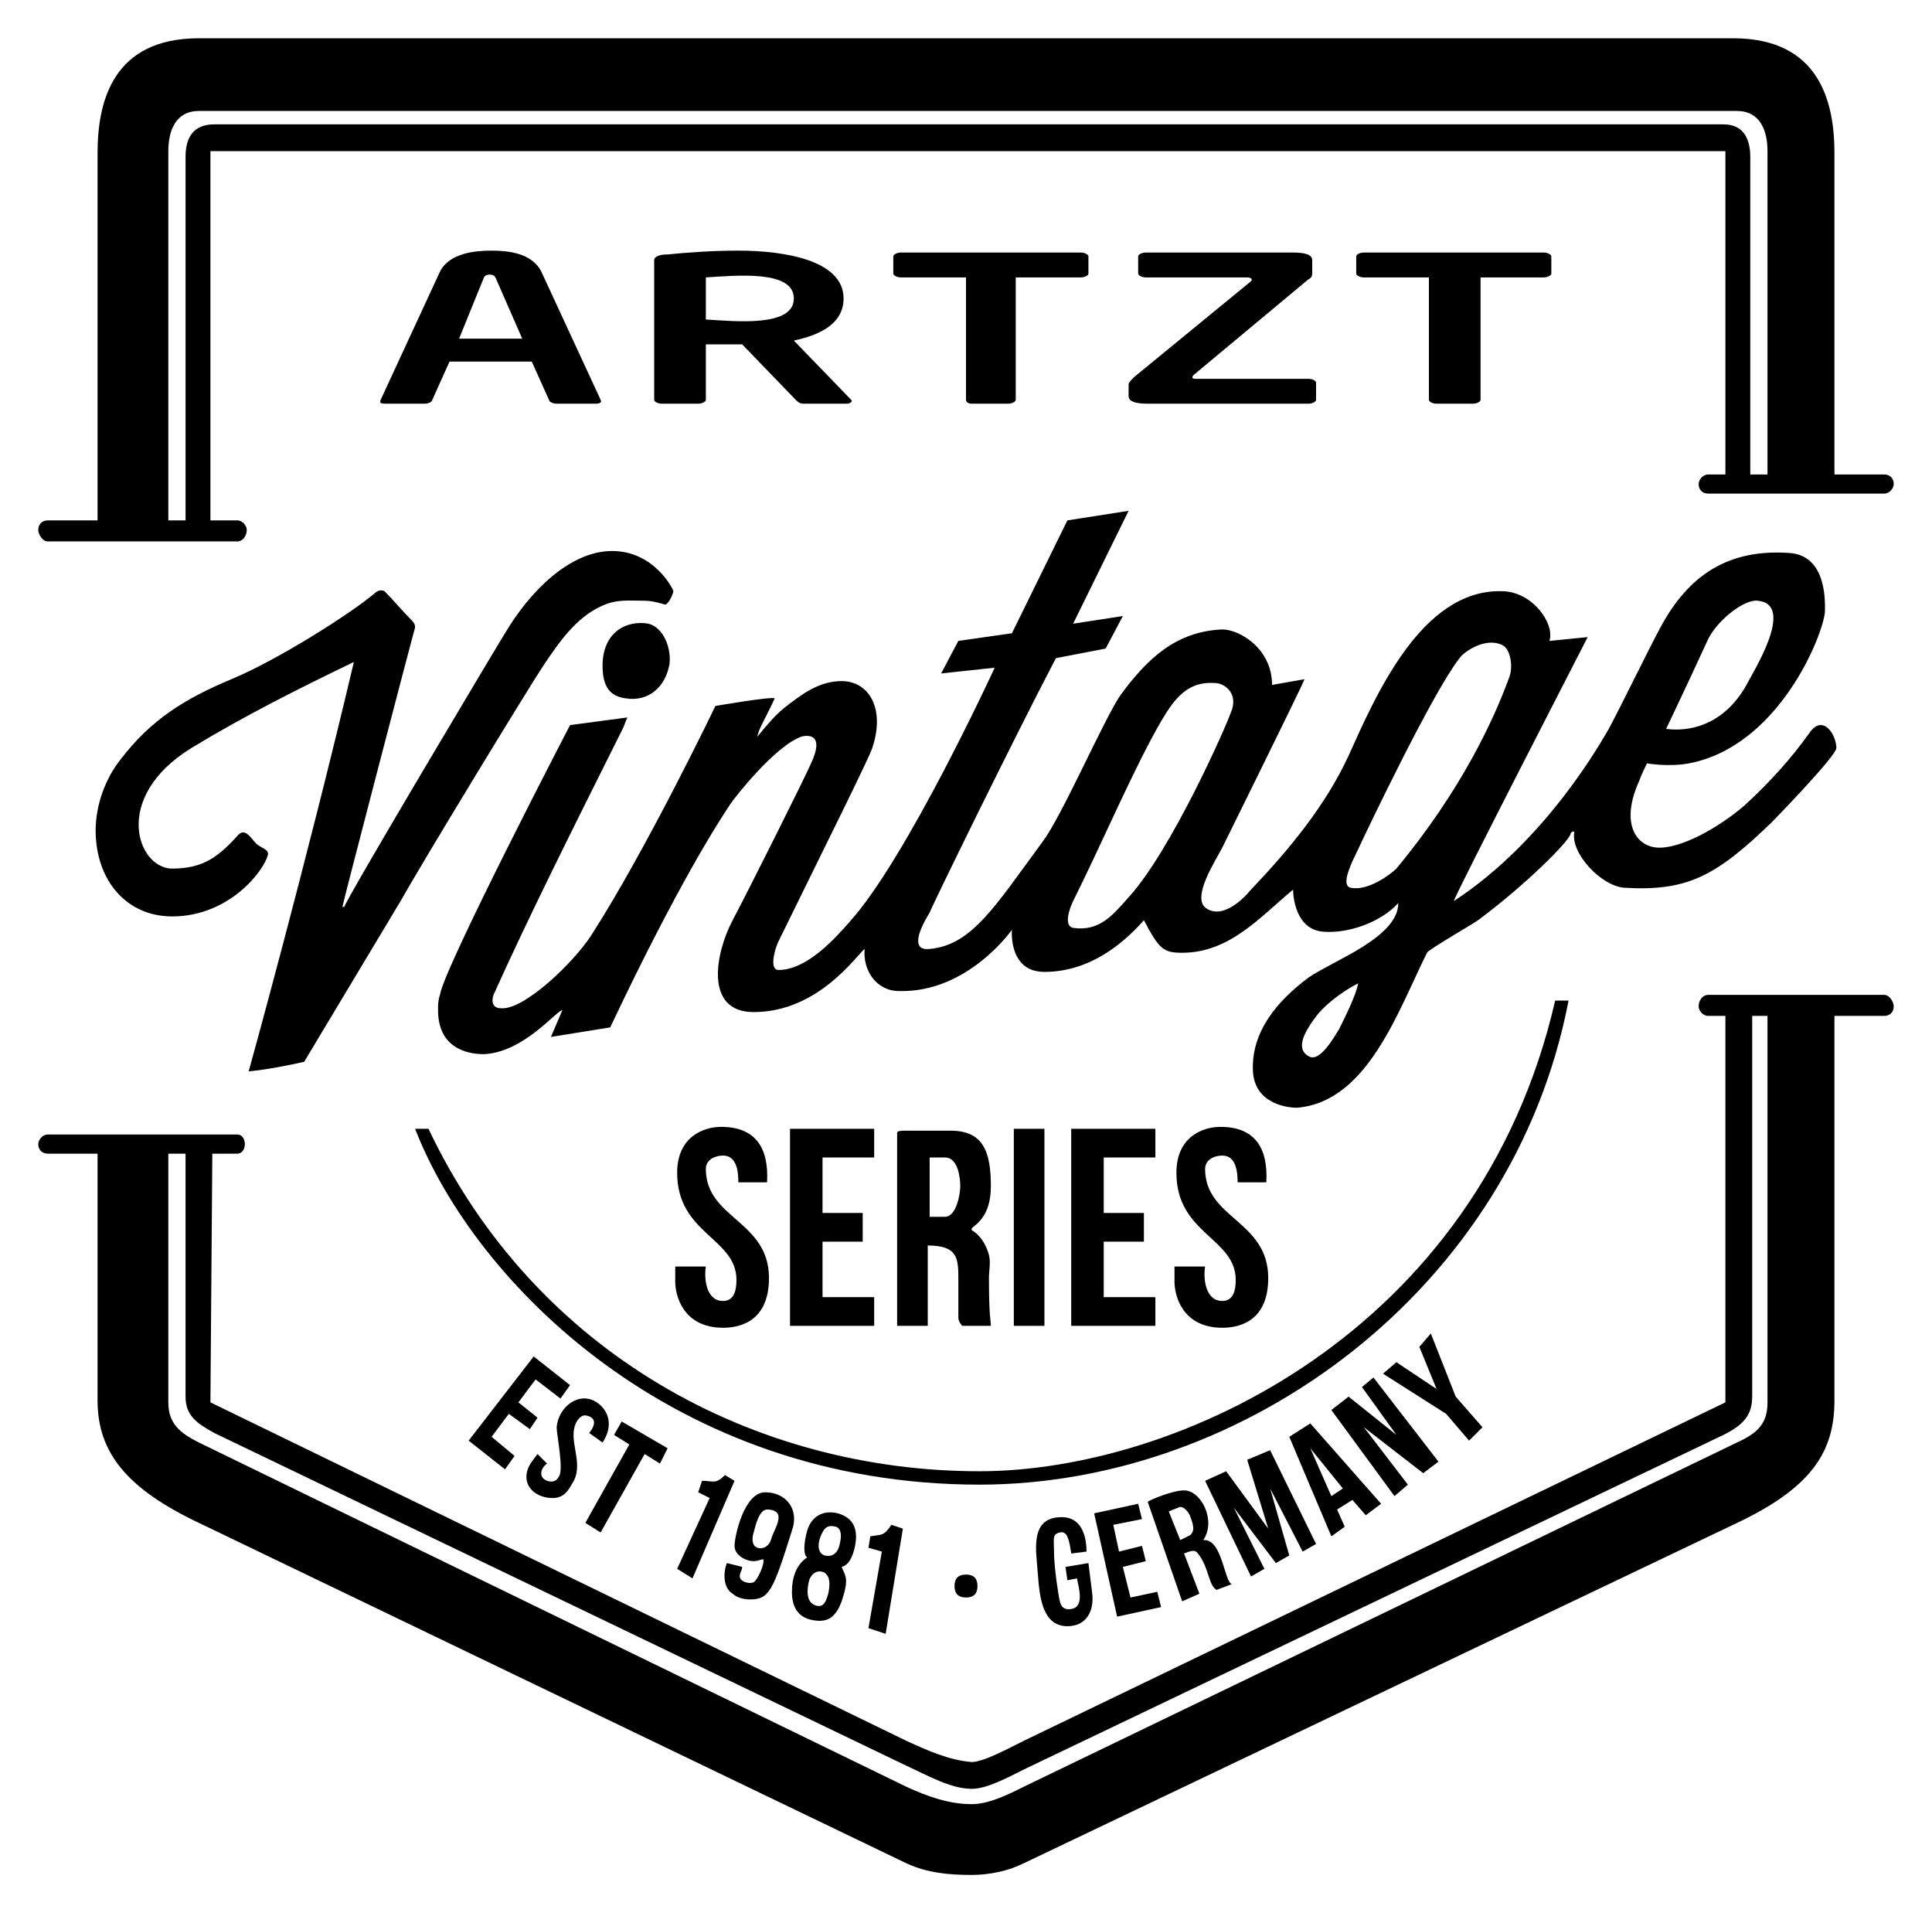<svg viewBox="0 0 101 100" xmlns:xlink="http://www.w3.org/1999/xlink" xmlns="http://www.w3.org/2000/svg"><g id="figure"><path d="m10.4 2c-4.5 0-5.3 3.3-5.3 6v19.2h-2.6c-.3 0-.5.2-.5.5 0 .2.2.6.5.6h9.9c.3 0 .5-.3.5-.6 0-.2-.2-.5-.5-.5h-1.4v-19.3h79.2v16.9h-.9c-.3 0-.5.3-.5.5 0 .3.2.5.5.5h9.2c.3 0 .5-.3.5-.5 0-.3-.2-.5-.5-.5h-2.6v-16.8c0-2.7-.8-6-5.3-6zm0 3.8h80.4c1.2 0 1.6 1 1.6 2.1v16.9h-.9v-16.6c0-1-.4-1.7-1.4-1.7h-78.9c-1.1 0-1.5.7-1.5 1.7v19h-.9v-19.3c0-1.1.4-2.1 1.6-2.1z"/><path d="m89.3 52c-.3 0-.5.3-.5.6 0 .2.2.5.5.5h.9v20.2l-36.7 17.7c-.8.4-2.1 1.1-2.7 1.1-1.2-.1-2.3-.6-3.4-1.1l-36.4-17.7.1-13h1.3c.3 0 .4-.3.4-.5s-.1-.5-.4-.5h-9.9c-.3 0-.5.3-.5.5 0 .3.2.5.5.5h2.6v12.9c0 2.7 1.5 4.6 5.3 6.4l37 17.8c1.1.5 2.2.6 3.4.6.9 0 1.9-.2 2.7-.6l37.1-17.7c4.1-1.9 5.3-3.8 5.3-6.5v-20.1h2.6c.3 0 .5-.2.5-.5 0-.2-.2-.6-.5-.6zm2.3 1.1h.8v20.2c0 1.1-.5 1.6-1.6 2.1l-37.3 18c-.8.4-1.8.9-2.7.9-1.2 0-2.3-.4-3.4-.9l-37-18c-1-.5-1.6-1-1.6-2.1v-13h.9v12.7c0 1 .6 1.4 1.5 1.9l36.2 17.4c1.1.5 2.3 1.2 3.4 1.2.8 0 1.9-.6 2.7-1l36.6-17.5c1-.5 1.5-1 1.5-2z"/><path d="m29.1 21.1c-.2 0-.4-.1-.4-.2l-.9-2h-4.3l-.9 2c0 .1-.2.2-.4.2h-2c-.2 0-.4 0-.3-.2l3.1-6.7c.5-1 1.9-1.1 2.7-1.1s2.1.1 2.6 1.1l3.1 6.7c.1.2-.2.2-.3.2zm-3.2-6.6c-.1-.2-.5-.2-.6 0l-1.3 3.2h3.3z"/><path d="m42 21.1c-.2 0-.3-.1-.4-.2l-2.8-2.9c-.5 0-.7 0-1.9 0v2.9c0 .1-.2.2-.4.2h-1.9c-.2 0-.4-.1-.4-.2v-7.3c0-.2.3-.3.7-.3 1-.1 2.3-.2 3.7-.2 2.4 0 5.5.5 5.5 2.5 0 1-.7 1.8-2.6 2.2l3 3.1c.1.1-.1.2-.2.2zm-5.1-4.4c1.6.1 4.6.4 4.6-1.1s-3-1.2-4.6-1.1z"/><path d="m53.1 14.5v6.4c0 .1-.2.2-.4.2h-1.9c-.2 0-.3-.1-.3-.2v-6.4h-3.4c-.2 0-.4-.1-.4-.2v-.9c0-.1.2-.2.4-.2h9.4c.2 0 .4.1.4.2v.9c0 .1-.2.2-.4.2z"/><path d="m60 21.1c-.6 0-1-.1-1-.4v-.6c0-.1.1-.2.3-.4l6.1-5c.1-.1 0-.2-.2-.2h-5.3c-.2 0-.4-.1-.4-.2v-.9c0-.1.2-.2.4-.2h7.7c.6 0 1 .1 1 .4v.6c0 .2 0 .3-.2.4l-6 5s-.2.2.1.2h5.9c.2 0 .4.1.4.2v.9c0 .1-.2.2-.4.2z"/><path d="m77.4 14.5v6.4c0 .1-.2.2-.4.2h-1.9c-.2 0-.4-.1-.4-.2v-6.4h-3.4c-.2 0-.4-.1-.4-.2v-.9c0-.1.2-.2.4-.2h9.4c.2 0 .4.1.4.2v.9c0 .1-.2.2-.4.2z"/><path d="m26.4 33.1c-.2.3-8.2 13.7-8.4 14.3h-.1c.1-.5 3.7-14.3 3.8-14.6 0-.2-.1-.3-.2-.4-.5-.5-.9-1-1.4-1.5-.2-.1-.4 0-.5.1-1.3 1.1-5.1 3.5-7.5 4.5s-4.2 2.1-5.8 4.2c-.8 1-1.3 2.4-1.3 3.7 0 2.6 1.6 4.5 4 4.5 3 0 4.8-2.4 5-3.2.1-.3-.4-.4-.6-.6-.3-.3-.6-.9-1-.4-1 1.1-1.8 1.7-3.4 1.7-1.8 0-3.2-3.7 1-6.3 2.8-1.7 5.6-3.1 8.5-4.5-2.5 10.6-5.5 21.4-5.5 21.4 1-.1 2-.3 2.9-.5 0 0 4.8-8 5.1-8.5 1-1.8 6.6-11 7.4-12.2s1.7-2.5 3-3.1c.8-.4 1.5-.3 2.3-.3.5 0 1 .2 1.1.2.2-.1.4-.6.4-.7s-1-2.1-3.2-2.1-4.3 2.1-5.6 4.3z"/><path d="m33.9 32.6c.8.2 1.2 1.3 1.1 2.1-.2 1.2-1.1 2-2.3 1.8-.8-.1-1.2-.6-1.2-1.7 0-1.8 1.3-2.4 2.4-2.2z"/><path d="m55.8 27.2-2.9 5.9-2.8.4-.9 1.7 2.8-.3s-4.6 10-7.6 13.3c-.7.8-2.2 2.5-3.7 2.5-.5 0-.2-1.1 0-1.5 2.3-4.7 4.7-9.5 4.9-10.1.7-2.1-.2-3.5-1.6-3.5-1.2 0-2.1.7-3 1.4-.5.4-1 1-1.4 1.5 0-.3.5-1.1.9-2-.2-.1-3.1.4-3.1.4s-3.6 7.5-6.5 12c-.9 1.4-3.5 3.9-4.7 3.8-.5 0-.5-.4-.4-.7 1.8-4 4-8.4 6.8-14 .1-.3.2-.5.2-.5l-3 .4s-6.6 12.7-6.8 14.1c-.1.3-.1.5-.1.8 0 1.9 1.4 2.3 2.4 2.3 2.1-.1 3.8-2.3 4.1-2.3l-.6 1.4 3.1-.5c3.6-7.6 5.7-10.8 6.3-11.7.2-.3 2.3-3 3.7-3.5.4-.1 1.2-.1.5 1.4-.3.7-3.2 6.5-4.1 8.2s-1.5 4.8 1.1 4.8c3.4 0 5.4-3 5.8-3.3-.1 1.1.6 2.2 1.8 2.2 3.6.1 5.9-3.2 5.9-3.2s-.2 2.2 1.7 2.2c2.6 0 4.4-1.8 5.2-2.7.8 1.5 1 1.7 2 1.7 2.5 0 4.1-1.9 5.8-3.3 0 .3.1 2.1 1.6 2.2 1.3.1 3-.5 3.9-1.5 0 1.8-3.4 3-4.7 3.9-1.6 1.2-3 2.8-2.9 4.9.1 1.7 1.8 1.9 2.3 1.9 3.7-.3 5.3-5.1 6.8-8.1.1-.2 2.6-1.6 2.8-1.8 2.4-1.8 4.6-4 4.7-4.4 0-.1.2-.2.2-.1-.2 1.1 1.4 2.8 2.6 2.9 3.3.2 4.8-.6 7.7-3.4.3-.3 3.4-3.5 3.4-3.9 0-.7-.7-1.8-1.4-.8-1 1.4-2.1 2.6-3.4 3.8-1.4 1.2-3.4 2.3-4.6 2.2-1.1-.1-1.9-1.3-.9-3.5.1-.3.4-.9.4-.9s1.1.2 2.2 0c4.7-.9 7-6.7 7.1-7.9 0-.3.2-3-1.9-3.1-3.1-.2-5.2 1.1-6.7 3.9-.7 1.3-2 4-2.7 5.3-.3.5-3.2 5.8-8.1 9 .1-.4 6.8-13.4 7-13.8l-2 .2c.3-.9-.9-2.6-2.5-2.6-4.2-.1-6.6 5.5-8 8.6-1.2 2.6-3.1 4.9-5.1 7-.5.6-1.5 1.5-2.3 1-.9-.5.5-2.6.8-3.2.2-.4 4.1-8.3 4.3-8.8l-1.7.3c0-1.9-1.7-2.9-2.6-2.9-2.4.1-3.9 1.5-5.3 3.4-.8 1.1-3.1 6.4-4.1 7.7-2.5 3.4-3.7 5.4-5.9 5.6-.8.1-.8-.6 0-1.9.1-.3 4.3-8.9 6.6-13.3l2.6-.5.9-1.7-2.6.4 2.9-5.9zm36.1 4.2c2 .2-.3 3.8-.6 4.4-1 1.8-2.6 2.5-4.2 2.3 0 0 1.1-2.3 2.2-4.7.5-1 1.9-2.1 2.6-2zm-13 4c-.8 2.2-2.5 5.9-5.9 10-.3.3-1.5 1.2-2.4 1-.4-.1-.2-.8.3-1.8.7-1.5 4-8.4 5.4-10.2.2-.3 1.3-1.1 2.2-.7.5.2.6 1.2.4 1.7zm-19.9 11.5c-.8.9-1.5 1.8-2.9 1.6-.5-.1-.2-1 0-1.4 1.5-3 3.2-7 4.6-9.4.7-1.2 1.4-2.1 2.8-2 .5 0 1.2.5.9 1.4s-3.2 7.4-5.4 9.8zm12 4.5c-.1.6-.7 1.8-1 2.4-.2.3-1 1.8-1.6 1.4-.7-.4-.2-1.3.5-2.2.6-.7 1.5-1.3 2.1-1.6z"/><path id="a" d="m35.4 61.3c0 3.2 3.1 3.4 3.1 5.6 0 .5-.1 1.1-.7 1.1-.9 0-1-1.2-.9-1.8h-1.6v.8c0 .7.4 2.4 2.5 2.4.7 0 2.4-.2 2.4-2.6 0-3-3.3-3.1-3.3-5.7 0-.5.5-.7.9-.7.7 0 .8.8.8 1.4h1.5c.1-1.8-.6-2.9-2.4-2.9-.9 0-2.3.5-2.3 2.4z"/><path id="b" d="m41.3 59v10.3h4.4v-1.5h-2.7v-2.9h2.1v-1.5h-2.1v-2.9h2.7v-1.5z"/><path d="m47.3 59.1c-.1 0-.4 0-.4.1v10.1h1.6v-4.2c1.6 0 1.6.7 1.6 1.8v2c0 .1.1.3.2.4h1.5c0-.3-.1-.4-.1-2.5 0-.4.1-.8 0-1.2 0 0-.2-.9-.9-1.3v-.1c.2-.2 1-.6 1-2.2 0-1.8-.4-2.9-2.1-2.9zm2.1 1.4c.7 0 .8 1.1.8 1.5s-.2 1.6-.8 1.6h-.8v-3.1z"/><path d="m53 59v10.3h1.6v-10.3z"/><use xlink:href="#b" transform="translate(14.7)"/><use xlink:href="#a" transform="translate(26.1)"/><path d="m81.3 52.3h.7c-2.9 15.1-16.9 25.3-30.8 25.3-16 0-26.4-10.6-29.5-18.6h.7c5.6 11.8 17.1 17.9 28.8 17.9 10.3 0 26.1-7.2 30.1-24.6z"/><path d="m27.9 70.9 1.9 1.5-.5.7-1.3-1-.9 1.2 1 .8-.4.6-1.1-.8-.9 1.2 1.2 1-.5.7-1.9-1.5z"/><path d="m31.5 75.4-.7-.5c.4-.5.3-.8-.1-.9-.3-.1-.5.2-.6.4-.4.9.4 2-.1 3-.2.3-.4.9-1.1.9-1.1 0-1.8-.9-1.1-1.9l.3-.4.5.5c-.3.2-.5.7 0 .9.3.1.5 0 .6-.2.3-.3-.1-2.2-.1-2.6.1-1.1 1.2-1.9 2.1-1.3.6.4.9 1.2.3 2.1z"/><path d="m32.5 74.3 2.4 1.4-.4.8-.8-.5-2.3 4.1-.8-.5 2.3-4.1-.8-.5z"/><path d="m37.9 77.1.5.3-2.2 5.1-.8-.5 1.7-3.7-.6-.3.2-.6c.6 0 .7.2 1.2-.3z"/><path d="m38.4 80.8c0 .5.6.8 1 .8.2 0 .4-.1.5-.1.1.2-.3 1.1-.5 1.2s-.6 0-.7-.2.1-.4.1-.6l-.8-.2c-.2.5-.2 1.3.3 1.6.2.2.6.3.9.3 1 0 1.2-.4 2.2-3.6.4-1.1-.3-2-1.4-2s-1.6 2.3-1.6 2.8zm1.7-1.9c.3 0 .6.1.6.4 0 .4-.3.8-.4 1.2-.1.3-.4.5-.7.4s-.3-.5-.2-.8c.1-.4.3-1.2.7-1.2z"/><path d="m42.2 81.4c-.6.4-.8 1.1-.8 1.8 0 .9.4 1.4 1.2 1.5.7.1 1.1-.2 1.4-1 .4-1.2.2-1.3 0-1.8.4-.1.6-.6.7-1.1.2-1-.2-1.5-.9-1.7-.8-.2-1.4.2-1.6.9s-.2 1.3 0 1.4zm.7-1.1c.2-.5.4-.6.8-.5.3.1.3.5.2.9-.1.5-.4.7-.8.6-.3-.1-.4-.5-.2-1zm.4 3c-.1.3-.2.8-.7.6s-.4-.9-.3-1.3c.1-.3.4-.6.8-.4.3.2.3.6.2 1.1z"/><path d="m46.6 79.7.6.2-.9 5.5-.9-.3.7-4-.7-.2.1-.6c.6-.1.7 0 1.1-.6z"/><path d="m50.5 82.3c-.4 0-.6.2-.6.6s.2.6.6.6.6-.2.6-.6-.2-.6-.6-.6z"/><path d="m54.2 81.6.1 1.2c.1.9.3 2.2 1.5 2.2 1 0 1.4-.8 1.3-1.7l-.2-1.6-1.2.2.1.7.5-.1c.1.5.4 1.5-.3 1.6-.6.1-.6-.4-.7-1s-.2-1.5-.2-2c0-.7-.1-.9.3-1s.5.4.6 1.1l.8-.1c0-.5-.1-1.8-1.3-1.8-1.4 0-1.4 1.2-1.3 2.3z"/><path d="m57.2 79.1 2.3-.5.2.8-1.5.3.3 1.4 1.2-.3.2.8-1.2.3.4 1.6 1.4-.3.2.8-2.3.5z"/><path d="m61.9 77.9c-.6 0-1.8.5-1.9.6l1.8 5.2.9-.4-.8-2.1c.5-.2.6-.2.8.1.5.7.5 1.6.9 1.8l.8-.3c-.4-.1-.5-2.4-1.5-2.3.7-1-.1-2.6-1-2.6zm-.3.9c.1-.1.4 0 .6.4.1.3.4.9-.1 1.1l-.4.2-.6-1.5z"/><path d="m66.4 75.8 2.4 4.9-.7.4-1.7-3.3 1 3.5-.7.4-2.2-2.9 1.6 3.2-.7.4-2.4-5 1.1-.5 2.2 3-1.1-3.6z"/><path d="m68.5 74.4-1.1.7 2.2 5.2.7-.5-.4-.9.8-.5.7.8.8-.6zm0 1.3 1.7 2.1-.6.4z"/><path d="m71.8 72 3.4 4.4-.8.6-3.1-2.4 2.3 3-.7.6-3.3-4.5.9-.7 2.5 2-1.8-2.5z"/><path d="m74.8 69.7 1.3 3.3 1.4 1.6-.7.7-1.2-1.4-3.3-2.1.7-.6 2.1 1.4-.9-2.2z"/></g></svg>